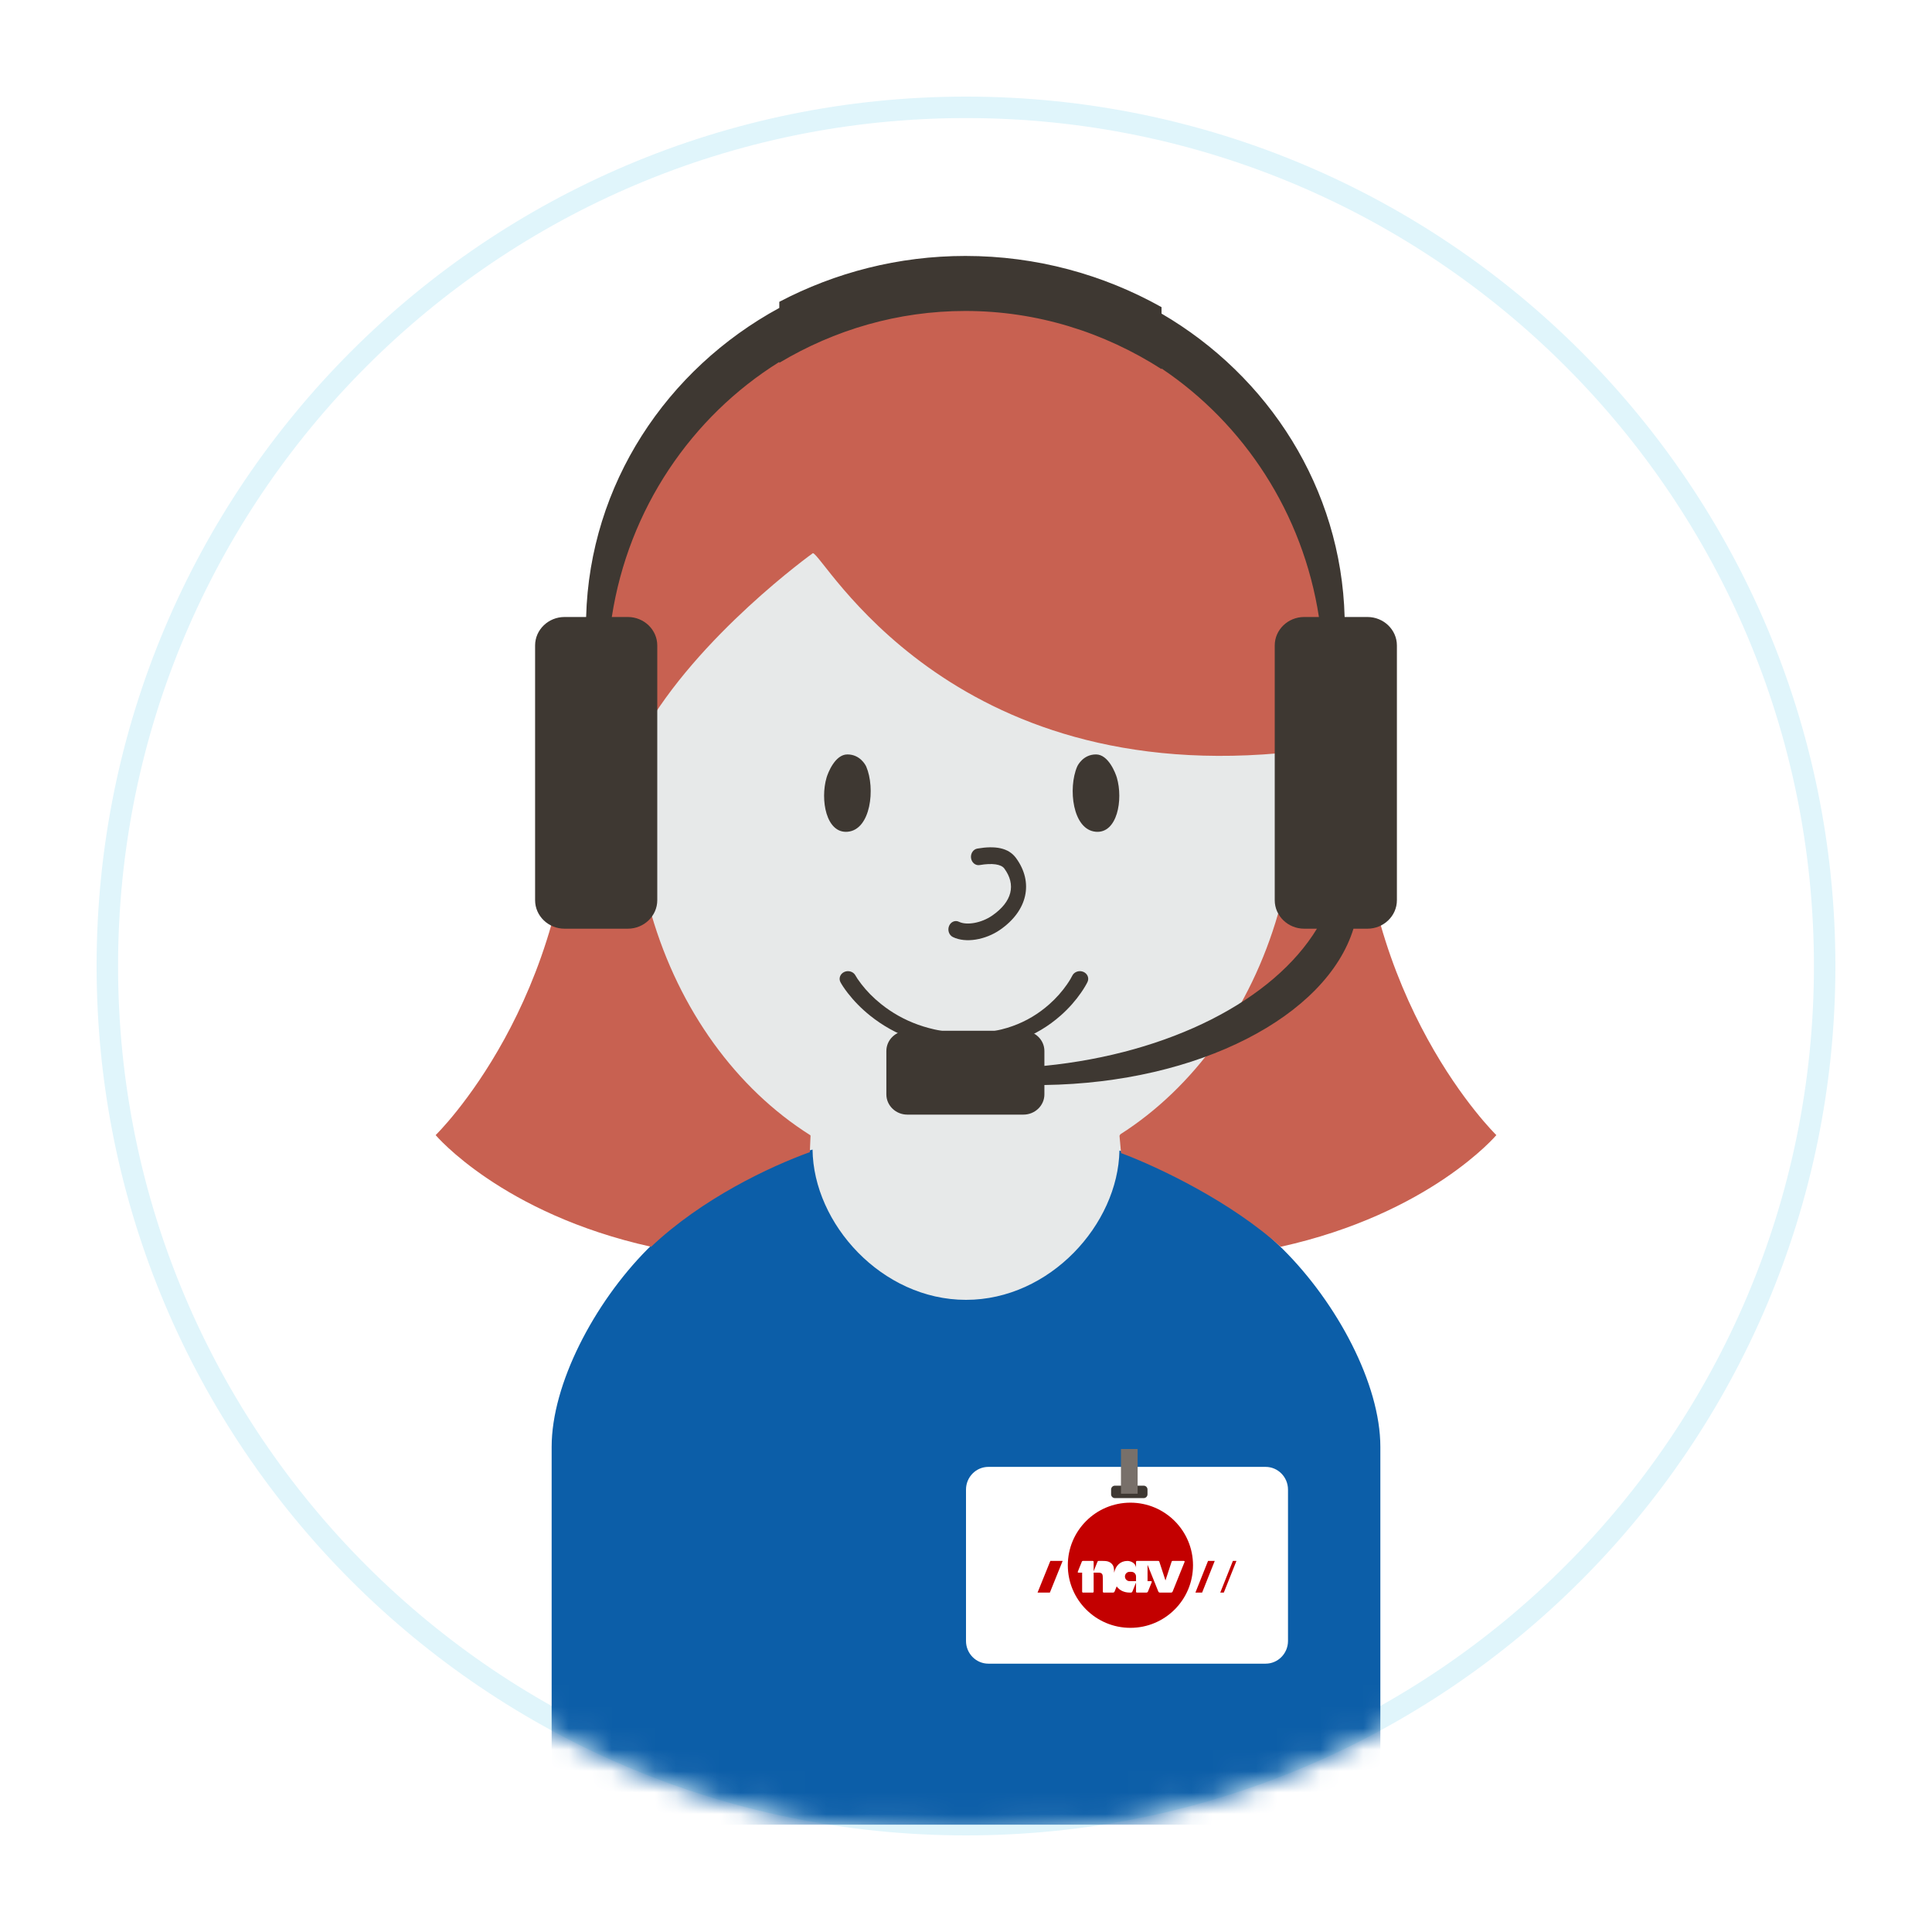 <svg width="90" height="90" viewBox="0 0 90 90" fill="none" xmlns="http://www.w3.org/2000/svg">
    <g filter="url(#filter0_d)">
        <path fill-rule="evenodd" clip-rule="evenodd" d="M45 85C67.091 85 85 67.091 85 45C85 22.909 67.091 5 45 5C22.909 5 5 22.909 5 45C5 67.091 22.909 85 45 85Z" fill="white"/>
        <path fill-rule="evenodd" clip-rule="evenodd" d="M45 85C67.091 85 85 67.091 85 45C85 22.909 67.091 5 45 5C22.909 5 5 22.909 5 45C5 67.091 22.909 85 45 85Z" stroke="#E0F5FB"/>
    </g>
    <mask id="mask0" mask-type="alpha" maskUnits="userSpaceOnUse" x="4" y="4" width="82" height="82">
        <path fill-rule="evenodd" clip-rule="evenodd" d="M45 85C67.091 85 85 67.091 85 45C85 22.909 67.091 5 45 5C22.909 5 5 22.909 5 45C5 67.091 22.909 85 45 85Z" fill="white" stroke="white"/>
    </mask>
    <g mask="url(#mask0)">
        <path fill-rule="evenodd" clip-rule="evenodd" d="M59.789 43.053C58.465 47.335 55.872 50.89 52.549 53.065L52.719 54.972L52.718 55.05L50.922 70.769H39.529L39.482 70.439L37.28 55.023L37.361 53.094C34.022 50.925 31.414 47.364 30.082 43.071C30.037 43.075 29.991 43.077 29.945 43.077C29.083 43.077 28.401 42.327 28.401 41.418V36.275C28.401 35.666 28.707 35.128 29.169 34.839C29.889 25.238 36.656 17.692 44.932 17.692C53.186 17.692 59.94 25.197 60.691 34.761C61.23 35.022 61.599 35.606 61.599 36.275V41.418C61.599 42.327 60.918 43.077 60.055 43.077C59.964 43.077 59.875 43.069 59.789 43.053Z" fill="#E7E9E9"/>
        <path fill-rule="evenodd" clip-rule="evenodd" d="M52.148 53.597C52.083 57.03 48.908 60.552 45 60.552C41.075 60.552 37.889 56.999 37.852 53.552C35.818 54.066 32.714 55.615 30.152 58.203C27.671 60.709 25.698 64.477 25.698 67.399V85H64.302V67.399C64.302 64.471 62.286 60.697 59.759 58.188C57.233 55.678 54.194 54.151 52.148 53.597Z" fill="#0C5EA8"/>
        <path fill-rule="evenodd" clip-rule="evenodd" d="M37.723 53.672C35.85 54.349 32.708 55.83 30.331 58.079C23.382 56.538 20.294 52.878 20.294 52.878C20.294 52.878 26.696 46.656 26.7 35.775V35.763C26.7 23.021 33.604 14.231 44.978 14.231C56.355 14.231 63.258 23.021 63.258 35.763H63.299C63.299 46.652 69.706 52.878 69.706 52.878C69.706 52.878 66.618 56.538 59.669 58.077L59.659 58.079C57.363 55.998 54.033 54.393 52.221 53.714L52.223 53.714L52.151 52.907L52.19 52.84C55.608 50.662 58.261 46.992 59.54 42.557C59.696 42.644 59.873 42.692 60.06 42.692C60.7 42.692 61.218 42.123 61.218 41.418V36.275C61.218 35.672 60.839 35.167 60.328 35.034C60.328 35.027 60.328 35.02 60.327 35.014C44.165 36.81 38.344 25.77 37.866 25.769C37.866 25.769 32.498 29.615 29.933 34.188C29.933 34.188 29.542 35.051 29.54 35.081C29.101 35.261 28.788 35.728 28.788 36.275V41.418C28.788 42.123 29.307 42.692 29.946 42.692C30.088 42.692 30.223 42.664 30.349 42.614C31.642 47.05 34.311 50.717 37.745 52.881L37.758 52.907L37.725 53.672H37.723Z" fill="#C86151"/>
        <path fill-rule="evenodd" clip-rule="evenodd" d="M39.48 38.747C38.483 38.828 38.203 37.254 38.504 36.226C38.56 36.031 38.891 35.144 39.475 35.144C40.059 35.144 40.317 35.629 40.353 35.712C40.782 36.714 40.572 38.658 39.48 38.747Z" fill="#3E3832"/>
        <path fill-rule="evenodd" clip-rule="evenodd" d="M51.051 38.747C52.048 38.828 52.328 37.254 52.027 36.226C51.97 36.031 51.64 35.144 51.056 35.144C50.472 35.144 50.214 35.629 50.178 35.712C49.748 36.714 49.959 38.658 51.051 38.747Z" fill="#3E3832"/>
        <path d="M45.635 40.298C46.232 40.196 46.639 40.26 46.785 40.459C47.336 41.209 47.16 42.003 46.215 42.655C45.718 42.997 45.034 43.118 44.672 42.94C44.495 42.853 44.288 42.942 44.21 43.138C44.131 43.334 44.211 43.564 44.389 43.651C44.987 43.944 45.907 43.782 46.585 43.315C47.869 42.429 48.163 41.105 47.329 39.968C46.976 39.487 46.351 39.389 45.529 39.53C45.337 39.562 45.206 39.761 45.235 39.973C45.265 40.185 45.444 40.331 45.635 40.298Z" fill="#3E3832"/>
        <path d="M49.949 45.455C49.914 45.529 49.834 45.671 49.705 45.857C49.486 46.173 49.212 46.49 48.878 46.785C47.885 47.665 46.592 48.174 44.946 48.127C43.341 48.082 42.054 47.581 41.045 46.773C40.674 46.477 40.368 46.159 40.124 45.842C39.98 45.656 39.889 45.514 39.85 45.44C39.755 45.263 39.523 45.19 39.33 45.277C39.138 45.365 39.058 45.579 39.153 45.757C39.21 45.863 39.321 46.038 39.491 46.258C39.77 46.618 40.116 46.978 40.535 47.314C41.675 48.226 43.131 48.792 44.922 48.843C46.788 48.896 48.279 48.309 49.417 47.301C49.797 46.965 50.11 46.604 50.36 46.242C50.512 46.023 50.611 45.848 50.661 45.742C50.747 45.56 50.657 45.349 50.461 45.27C50.264 45.191 50.035 45.274 49.949 45.455Z" fill="#3E3832"/>
        <path fill-rule="evenodd" clip-rule="evenodd" d="M36.303 14.06C38.905 12.696 41.849 11.923 44.971 11.923C48.281 11.923 51.394 12.787 54.109 14.308V14.609C59.1 17.52 62.477 22.746 62.638 28.742H63.702C64.456 28.742 65.073 29.338 65.073 30.067V41.937C65.073 42.666 64.456 43.262 63.702 43.262L63.05 43.262C61.79 47.338 55.85 50.443 48.652 50.544V50.981C48.652 51.499 48.214 51.923 47.678 51.923H42.264C41.728 51.923 41.29 51.499 41.29 50.981V48.959C41.29 48.442 41.728 48.018 42.264 48.018H47.678C48.214 48.018 48.652 48.442 48.652 48.959V49.652C54.512 49.07 59.328 46.583 61.348 43.262H60.754C59.999 43.262 59.382 42.666 59.382 41.937V30.067C59.382 29.338 59.999 28.742 60.754 28.742H61.441C60.695 23.905 57.955 19.744 54.109 17.165V17.195C51.428 15.476 48.306 14.486 44.971 14.486C41.828 14.486 38.876 15.363 36.303 16.901V16.861C32.21 19.41 29.277 23.71 28.5 28.742H29.246C30.001 28.742 30.618 29.338 30.618 30.067V41.937C30.618 42.666 30.001 43.262 29.246 43.262H26.298C25.544 43.262 24.927 42.666 24.927 41.937V30.067C24.927 29.338 25.544 28.742 26.298 28.742H27.304C27.47 22.559 31.054 17.197 36.303 14.344V14.06Z" fill="#3E3832"/>
        <path fill-rule="evenodd" clip-rule="evenodd" d="M58.956 77.5H46.043C45.467 77.5 45 77.026 45 76.441V69.393C45 68.808 45.467 68.333 46.043 68.333H58.956C59.533 68.333 60 68.808 60 69.393V76.441C60 77.026 59.533 77.5 58.956 77.5Z" fill="white"/>
        <path fill-rule="evenodd" clip-rule="evenodd" d="M53.276 69.788H51.938C51.839 69.788 51.759 69.709 51.759 69.61V69.386C51.759 69.288 51.839 69.208 51.938 69.208H53.276C53.375 69.208 53.455 69.288 53.455 69.386V69.61C53.455 69.709 53.375 69.788 53.276 69.788Z" fill="#3E3832"/>
        <path fill-rule="evenodd" clip-rule="evenodd" d="M52.219 69.583H52.995V67.5H52.219V69.583Z" fill="#78706A"/>
        <path fill-rule="evenodd" clip-rule="evenodd" d="M52.659 75.831C51.049 75.831 49.743 74.526 49.743 72.916C49.743 71.306 51.049 70 52.659 70C54.269 70 55.575 71.306 55.575 72.916C55.575 74.526 54.269 75.831 52.659 75.831Z" fill="#C30000"/>
        <path fill-rule="evenodd" clip-rule="evenodd" d="M48.333 74.189L48.929 72.714H49.502L48.907 74.189H48.333Z" fill="#C30000"/>
        <path fill-rule="evenodd" clip-rule="evenodd" d="M55.687 74.189L56.275 72.714H56.587L55.999 74.189H55.687Z" fill="#C30000"/>
        <path fill-rule="evenodd" clip-rule="evenodd" d="M56.844 74.189L57.432 72.714H57.598L57.01 74.189H56.844Z" fill="#C30000"/>
        <path fill-rule="evenodd" clip-rule="evenodd" d="M55.146 72.714H54.627C54.627 72.714 54.592 72.714 54.579 72.746L54.292 73.624L54.005 72.746C53.993 72.714 53.957 72.714 53.957 72.714H52.96C52.939 72.714 52.921 72.732 52.921 72.754V73.052C52.921 72.815 52.669 72.714 52.522 72.714C52.192 72.714 51.971 72.931 51.902 73.262C51.898 73.043 51.88 72.964 51.821 72.884C51.794 72.844 51.755 72.811 51.712 72.784C51.624 72.732 51.545 72.714 51.375 72.714H51.176C51.176 72.714 51.14 72.714 51.127 72.746L50.946 73.195V72.754C50.946 72.732 50.928 72.714 50.907 72.714H50.446C50.446 72.714 50.41 72.714 50.397 72.746L50.209 73.213C50.209 73.213 50.19 73.259 50.233 73.259H50.41V74.149C50.41 74.171 50.428 74.189 50.45 74.189H50.907C50.928 74.189 50.946 74.171 50.946 74.149V73.259H51.124C51.226 73.259 51.248 73.262 51.288 73.281C51.312 73.29 51.333 73.308 51.345 73.329C51.369 73.374 51.375 73.429 51.375 73.59V74.149C51.375 74.171 51.393 74.189 51.415 74.189H51.853C51.853 74.189 51.902 74.189 51.922 74.14L52.019 73.9C52.148 74.081 52.361 74.189 52.624 74.189H52.682C52.682 74.189 52.732 74.189 52.752 74.14L52.921 73.721V74.149C52.921 74.171 52.939 74.189 52.96 74.189H53.407C53.407 74.189 53.457 74.189 53.477 74.14C53.477 74.14 53.655 73.696 53.656 73.693H53.656C53.663 73.656 53.617 73.656 53.617 73.656H53.457V72.894L53.959 74.14C53.979 74.189 54.028 74.189 54.028 74.189H54.556C54.556 74.189 54.606 74.189 54.626 74.14L55.182 72.762C55.201 72.714 55.146 72.714 55.146 72.714ZM52.921 73.656H52.62C52.501 73.656 52.404 73.559 52.404 73.439C52.404 73.32 52.501 73.222 52.62 73.222H52.704C52.824 73.222 52.921 73.32 52.921 73.439V73.656Z" fill="white"/>
    </g>
    <defs>
        <filter id="filter0_d" x="0.5" y="0.5" width="89" height="89" filterUnits="userSpaceOnUse" color-interpolation-filters="sRGB">
            <feFlood flood-opacity="0" result="BackgroundImageFix"/>
            <feColorMatrix in="SourceAlpha" type="matrix" values="0 0 0 0 0 0 0 0 0 0 0 0 0 0 0 0 0 0 127 0"/>
            <feOffset/>
            <feGaussianBlur stdDeviation="2"/>
            <feColorMatrix type="matrix" values="0 0 0 0 0 0 0 0 0 0 0 0 0 0 0 0 0 0 0.25 0"/>
            <feBlend mode="normal" in2="BackgroundImageFix" result="effect1_dropShadow"/>
            <feBlend mode="normal" in="SourceGraphic" in2="effect1_dropShadow" result="shape"/>
        </filter>
    </defs>
</svg>
